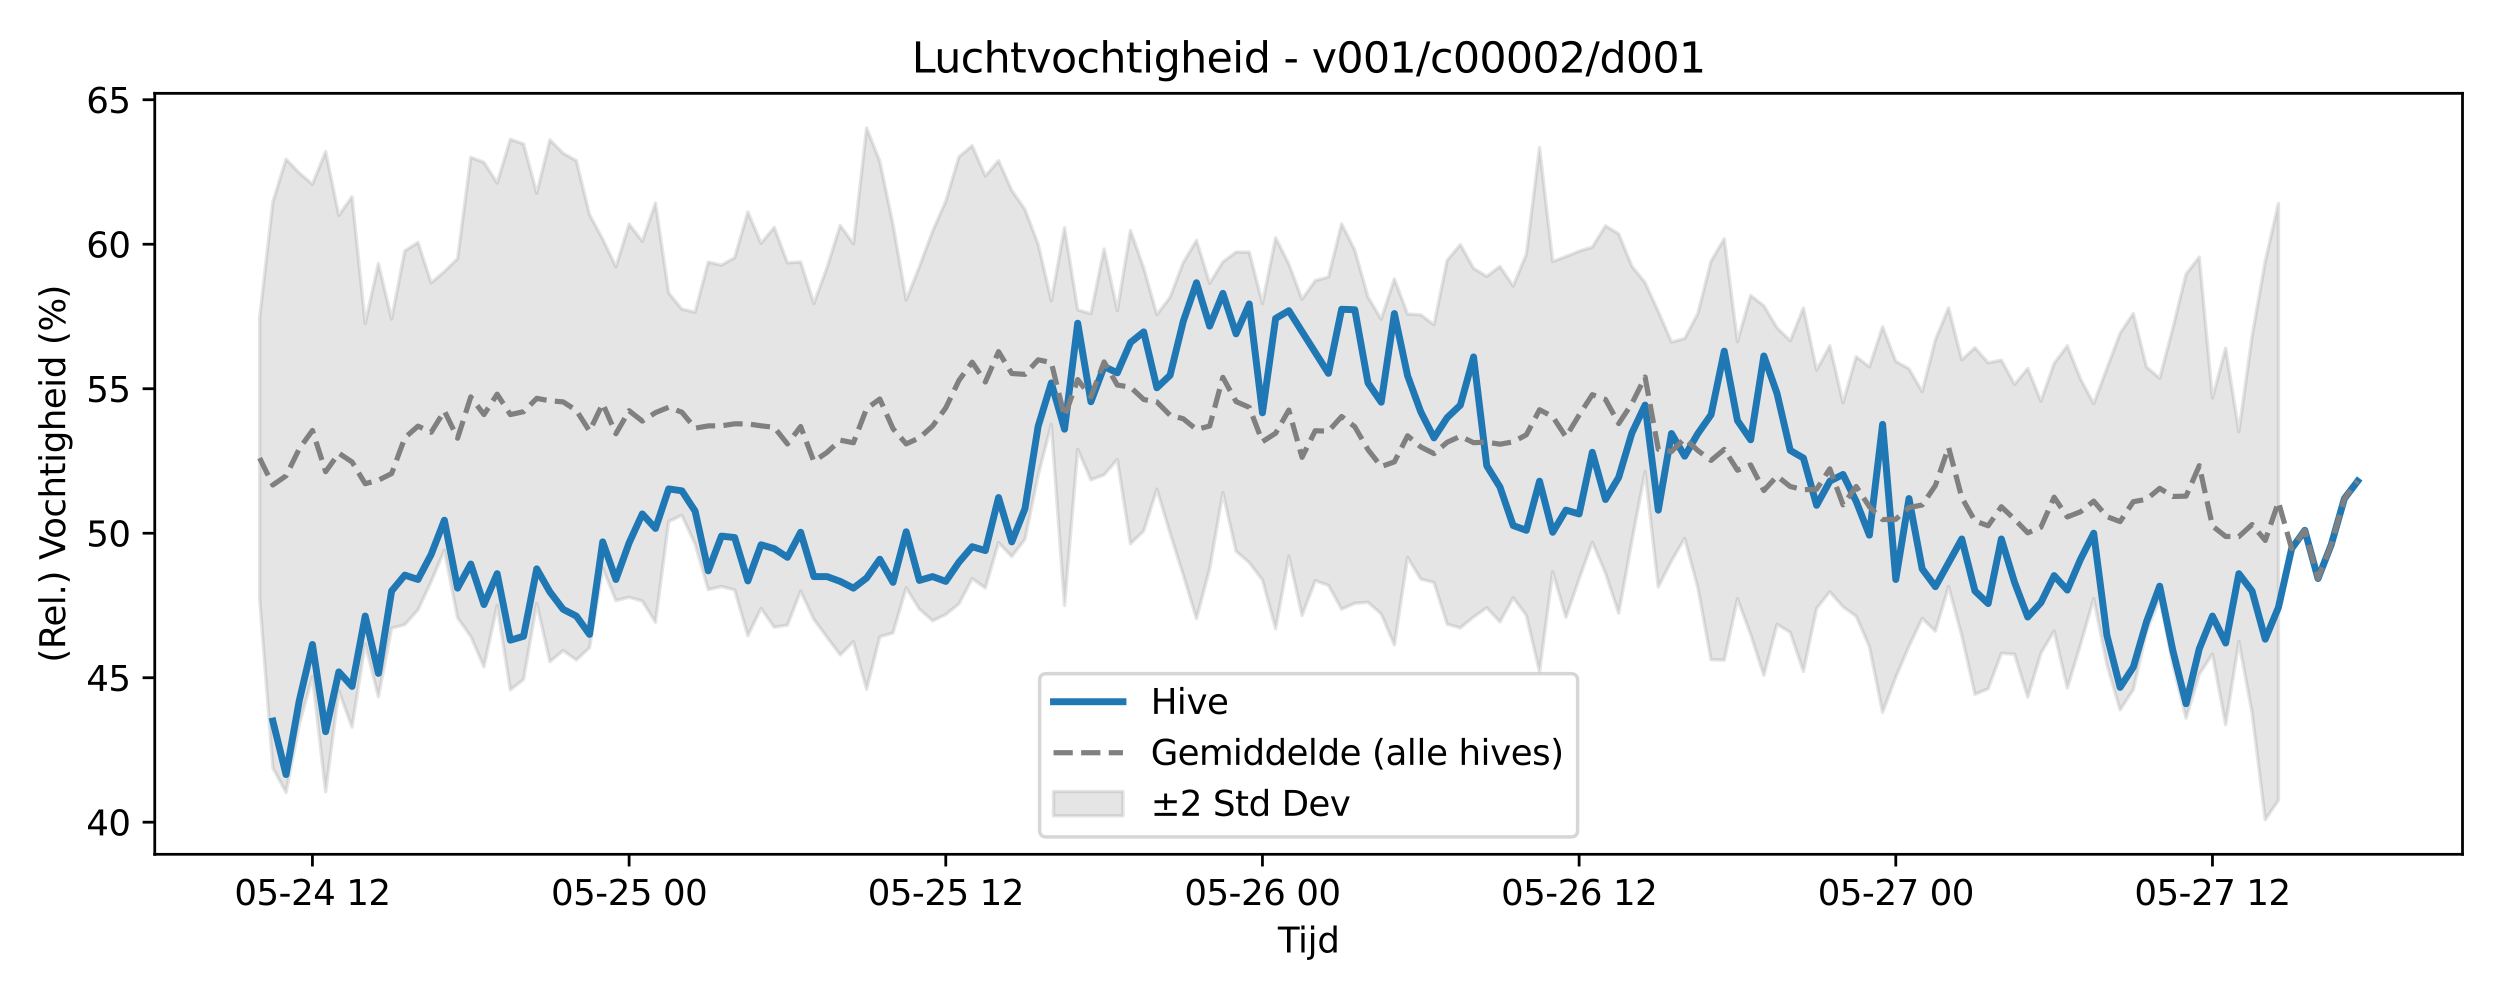 <?xml version="1.0" encoding="utf-8" standalone="no"?>
<!DOCTYPE svg PUBLIC "-//W3C//DTD SVG 1.1//EN"
  "http://www.w3.org/Graphics/SVG/1.1/DTD/svg11.dtd">
<svg xmlns:xlink="http://www.w3.org/1999/xlink" width="720pt" height="288pt" viewBox="0 0 720 288" xmlns="http://www.w3.org/2000/svg" version="1.1">
 <defs>
  <style type="text/css">*{stroke-linejoin: round; stroke-linecap: butt}</style>
 </defs>
 <g id="figure_1">
  <g id="patch_1">
   <path d="M 0 288 
L 720 288 
L 720 0 
L 0 0 
z
" style="fill: #ffffff"/>
  </g>
  <g id="axes_1">
   <g id="patch_2">
    <path d="M 44.57 246.04 
L 709.2 246.04 
L 709.2 26.88 
L 44.57 26.88 
z
" style="fill: #ffffff"/>
   </g>
   <g id="FillBetweenPolyCollection_1">
    <defs>
     <path id="m669415aa98" d="M 74.78 -196.57 
L 74.78 -115.57 
L 78.581 -66.811 
L 82.381 -59.775 
L 86.181 -79.289 
L 89.981 -93.108 
L 93.781 -59.961 
L 97.581 -88.998 
L 101.381 -78.575 
L 105.181 -102.52 
L 108.981 -87.349 
L 112.781 -107.074 
L 116.581 -108.091 
L 120.381 -112.363 
L 124.181 -120.488 
L 127.981 -129.528 
L 131.781 -110.105 
L 135.581 -104.696 
L 139.381 -95.97 
L 143.181 -113.619 
L 146.982 -89.31 
L 150.782 -92.332 
L 154.582 -114.169 
L 158.382 -97.426 
L 162.182 -100.651 
L 165.982 -97.927 
L 169.782 -101.463 
L 173.582 -124.379 
L 177.382 -115.027 
L 181.182 -115.993 
L 184.982 -114.91 
L 188.782 -108.801 
L 192.582 -137.819 
L 196.382 -139.581 
L 200.182 -131.282 
L 203.982 -118.181 
L 207.782 -119.079 
L 211.583 -118.106 
L 215.383 -104.901 
L 219.183 -112.773 
L 222.983 -107.358 
L 226.783 -107.98 
L 230.583 -117.766 
L 234.383 -109.638 
L 238.183 -104.476 
L 241.983 -99.384 
L 245.783 -103.184 
L 249.583 -89.511 
L 253.383 -104.611 
L 257.183 -105.726 
L 260.983 -118.699 
L 264.783 -112.598 
L 268.583 -109.205 
L 272.383 -111.013 
L 276.183 -114.09 
L 279.984 -121.351 
L 283.784 -118.666 
L 287.584 -131.728 
L 291.384 -127.69 
L 295.184 -132.687 
L 298.984 -151.069 
L 302.784 -165.762 
L 306.584 -113.625 
L 310.384 -158.605 
L 314.184 -149.81 
L 317.984 -151.253 
L 321.784 -155.649 
L 325.584 -131.404 
L 329.384 -135.063 
L 333.184 -147.125 
L 336.984 -134.442 
L 340.784 -122.403 
L 344.585 -109.834 
L 348.385 -124.227 
L 352.185 -146.11 
L 355.985 -129.269 
L 359.785 -125.965 
L 363.585 -120.964 
L 367.385 -106.956 
L 371.185 -127.826 
L 374.985 -110.777 
L 378.785 -120.736 
L 382.585 -119.42 
L 386.385 -112.573 
L 390.185 -114.238 
L 393.985 -114.541 
L 397.785 -111.173 
L 401.585 -102.285 
L 405.385 -127.455 
L 409.185 -121.231 
L 412.986 -120.248 
L 416.786 -108.239 
L 420.586 -107.158 
L 424.386 -110.29 
L 428.186 -112.949 
L 431.986 -108.879 
L 435.786 -115.869 
L 439.586 -110.769 
L 443.386 -94.531 
L 447.186 -123.32 
L 450.986 -110.235 
L 454.786 -121.262 
L 458.586 -131.849 
L 462.386 -122.925 
L 466.186 -111.393 
L 469.986 -132.208 
L 473.786 -152.201 
L 477.587 -118.951 
L 481.387 -126.442 
L 485.187 -132.926 
L 488.987 -118.746 
L 492.787 -98.006 
L 496.587 -97.89 
L 500.387 -115.535 
L 504.187 -105.317 
L 507.987 -93.522 
L 511.787 -108.196 
L 515.587 -105.901 
L 519.387 -94.656 
L 523.187 -112.792 
L 526.987 -117.55 
L 530.787 -113.241 
L 534.587 -110.518 
L 538.387 -101.785 
L 542.187 -82.851 
L 545.988 -92.988 
L 549.788 -101.878 
L 553.588 -109.921 
L 557.388 -106.222 
L 561.188 -119.075 
L 564.988 -105.007 
L 568.788 -88.043 
L 572.588 -89.642 
L 576.388 -99.843 
L 580.188 -99.591 
L 583.988 -87.236 
L 587.788 -99.859 
L 591.588 -106.287 
L 595.388 -89.835 
L 599.188 -102.349 
L 602.988 -115.575 
L 606.788 -96.565 
L 610.589 -83.553 
L 614.389 -89.343 
L 618.189 -106.05 
L 621.989 -115.653 
L 625.789 -96.51 
L 629.589 -81.175 
L 633.389 -93.786 
L 637.189 -99.628 
L 640.989 -79.295 
L 644.789 -103.25 
L 648.589 -82.786 
L 652.389 -51.922 
L 656.189 -57.526 
L 656.189 -229.369 
L 656.189 -229.369 
L 652.389 -212.779 
L 648.589 -191.07 
L 644.789 -163.67 
L 640.989 -187.718 
L 637.189 -173.396 
L 633.389 -213.962 
L 629.589 -209.049 
L 625.789 -193.529 
L 621.989 -179.056 
L 618.189 -182.325 
L 614.389 -197.69 
L 610.589 -192.014 
L 606.788 -181.868 
L 602.988 -171.782 
L 599.188 -178.858 
L 595.388 -188.413 
L 591.588 -183.327 
L 587.788 -172.472 
L 583.988 -181.857 
L 580.188 -177.316 
L 576.388 -184.278 
L 572.588 -183.521 
L 568.788 -187.848 
L 564.988 -184.385 
L 561.188 -199.308 
L 557.388 -190.105 
L 553.588 -175.217 
L 549.788 -181.781 
L 545.988 -183.92 
L 542.187 -193.872 
L 538.387 -182.336 
L 534.587 -185.255 
L 530.787 -171.989 
L 526.987 -188.395 
L 523.187 -181.409 
L 519.387 -199.267 
L 515.587 -189.871 
L 511.787 -193.588 
L 507.987 -199.938 
L 504.187 -202.893 
L 500.387 -189.624 
L 496.587 -219.244 
L 492.787 -212.794 
L 488.987 -197.741 
L 485.187 -190.496 
L 481.387 -189.49 
L 477.587 -198.275 
L 473.786 -206.602 
L 469.986 -211.327 
L 466.186 -220.629 
L 462.386 -222.968 
L 458.586 -216.818 
L 454.786 -215.662 
L 450.986 -214.112 
L 447.186 -212.679 
L 443.386 -245.445 
L 439.586 -214.78 
L 435.786 -205.611 
L 431.986 -211.261 
L 428.186 -208.392 
L 424.386 -210.728 
L 420.586 -217.559 
L 416.786 -213.01 
L 412.986 -194.482 
L 409.185 -197.336 
L 405.385 -197.539 
L 401.585 -207.682 
L 397.785 -196.066 
L 393.985 -202.454 
L 390.185 -215.935 
L 386.385 -223.519 
L 382.585 -208.21 
L 378.785 -207.162 
L 374.985 -201.807 
L 371.185 -211.965 
L 367.385 -219.518 
L 363.585 -200.609 
L 359.785 -215.397 
L 355.985 -215.422 
L 352.185 -212.545 
L 348.385 -206.409 
L 344.585 -218.767 
L 340.784 -212.394 
L 336.984 -202.389 
L 333.184 -197.381 
L 329.384 -210.83 
L 325.584 -221.61 
L 321.784 -198.568 
L 317.984 -216.279 
L 314.184 -197.655 
L 310.384 -198.755 
L 306.584 -222.42 
L 302.784 -201.4 
L 298.984 -217.665 
L 295.184 -227.679 
L 291.384 -233.185 
L 287.584 -241.723 
L 283.784 -237.307 
L 279.984 -246.043 
L 276.183 -242.808 
L 272.383 -230.071 
L 268.583 -221.384 
L 264.783 -211.194 
L 260.983 -201.625 
L 257.183 -223.383 
L 253.383 -241.56 
L 249.583 -251.158 
L 245.783 -217.787 
L 241.983 -223.077 
L 238.183 -210.947 
L 234.383 -200.607 
L 230.583 -212.546 
L 226.783 -212.298 
L 222.983 -222.491 
L 219.183 -217.955 
L 215.383 -226.937 
L 211.583 -213.778 
L 207.782 -211.648 
L 203.982 -212.5 
L 200.182 -198.104 
L 196.382 -198.97 
L 192.582 -203.617 
L 188.782 -229.529 
L 184.982 -218.536 
L 181.182 -223.427 
L 177.382 -211.169 
L 173.582 -219.11 
L 169.782 -226.213 
L 165.982 -241.724 
L 162.182 -243.855 
L 158.382 -247.727 
L 154.582 -232.372 
L 150.782 -246.534 
L 146.982 -247.891 
L 143.181 -235.326 
L 139.381 -241.249 
L 135.581 -242.678 
L 131.781 -213.502 
L 127.981 -209.8 
L 124.181 -206.54 
L 120.381 -218.18 
L 116.581 -215.747 
L 112.781 -196.143 
L 108.981 -212.076 
L 105.181 -194.871 
L 101.381 -231.346 
L 97.581 -225.963 
L 93.781 -244.356 
L 89.981 -234.938 
L 86.181 -238.214 
L 82.381 -242.147 
L 78.581 -229.84 
L 74.78 -196.57 
z
" style="stroke: #808080; stroke-opacity: 0.2"/>
    </defs>
    <g clip-path="url(#p00c213f824)">
     <use xlink:href="#m669415aa98" x="0" y="288" style="fill: #808080; fill-opacity: 0.2; stroke: #808080; stroke-opacity: 0.2"/>
    </g>
   </g>
   <g id="matplotlib.axis_1">
    <g id="xtick_1">
     <g id="line2d_1">
      <defs>
       <path id="mc05b1972bc" d="M 0 0 
L 0 3.5 
" style="stroke: #000000; stroke-width: 0.8"/>
      </defs>
      <g>
       <use xlink:href="#mc05b1972bc" x="89.981" y="246.04" style="stroke: #000000; stroke-width: 0.8"/>
      </g>
     </g>
     <g id="text_1">
      <!-- 05-24 12 -->
      <g transform="translate(67.5 260.638) scale(0.1 -0.1)">
       <defs>
        <path id="DejaVuSans-30" d="M 2034 4250 
Q 1547 4250 1301 3770 
Q 1056 3291 1056 2328 
Q 1056 1369 1301 889 
Q 1547 409 2034 409 
Q 2525 409 2770 889 
Q 3016 1369 3016 2328 
Q 3016 3291 2770 3770 
Q 2525 4250 2034 4250 
z
M 2034 4750 
Q 2819 4750 3233 4129 
Q 3647 3509 3647 2328 
Q 3647 1150 3233 529 
Q 2819 -91 2034 -91 
Q 1250 -91 836 529 
Q 422 1150 422 2328 
Q 422 3509 836 4129 
Q 1250 4750 2034 4750 
z
" transform="scale(0.016)"/>
        <path id="DejaVuSans-35" d="M 691 4666 
L 3169 4666 
L 3169 4134 
L 1269 4134 
L 1269 2991 
Q 1406 3038 1543 3061 
Q 1681 3084 1819 3084 
Q 2600 3084 3056 2656 
Q 3513 2228 3513 1497 
Q 3513 744 3044 326 
Q 2575 -91 1722 -91 
Q 1428 -91 1123 -41 
Q 819 9 494 109 
L 494 744 
Q 775 591 1075 516 
Q 1375 441 1709 441 
Q 2250 441 2565 725 
Q 2881 1009 2881 1497 
Q 2881 1984 2565 2268 
Q 2250 2553 1709 2553 
Q 1456 2553 1204 2497 
Q 953 2441 691 2322 
L 691 4666 
z
" transform="scale(0.016)"/>
        <path id="DejaVuSans-2d" d="M 313 2009 
L 1997 2009 
L 1997 1497 
L 313 1497 
L 313 2009 
z
" transform="scale(0.016)"/>
        <path id="DejaVuSans-32" d="M 1228 531 
L 3431 531 
L 3431 0 
L 469 0 
L 469 531 
Q 828 903 1448 1529 
Q 2069 2156 2228 2338 
Q 2531 2678 2651 2914 
Q 2772 3150 2772 3378 
Q 2772 3750 2511 3984 
Q 2250 4219 1831 4219 
Q 1534 4219 1204 4116 
Q 875 4013 500 3803 
L 500 4441 
Q 881 4594 1212 4672 
Q 1544 4750 1819 4750 
Q 2544 4750 2975 4387 
Q 3406 4025 3406 3419 
Q 3406 3131 3298 2873 
Q 3191 2616 2906 2266 
Q 2828 2175 2409 1742 
Q 1991 1309 1228 531 
z
" transform="scale(0.016)"/>
        <path id="DejaVuSans-34" d="M 2419 4116 
L 825 1625 
L 2419 1625 
L 2419 4116 
z
M 2253 4666 
L 3047 4666 
L 3047 1625 
L 3713 1625 
L 3713 1100 
L 3047 1100 
L 3047 0 
L 2419 0 
L 2419 1100 
L 313 1100 
L 313 1709 
L 2253 4666 
z
" transform="scale(0.016)"/>
        <path id="DejaVuSans-20" transform="scale(0.016)"/>
        <path id="DejaVuSans-31" d="M 794 531 
L 1825 531 
L 1825 4091 
L 703 3866 
L 703 4441 
L 1819 4666 
L 2450 4666 
L 2450 531 
L 3481 531 
L 3481 0 
L 794 0 
L 794 531 
z
" transform="scale(0.016)"/>
       </defs>
       <use xlink:href="#DejaVuSans-30"/>
       <use xlink:href="#DejaVuSans-35" transform="translate(63.623 0)"/>
       <use xlink:href="#DejaVuSans-2d" transform="translate(127.246 0)"/>
       <use xlink:href="#DejaVuSans-32" transform="translate(163.33 0)"/>
       <use xlink:href="#DejaVuSans-34" transform="translate(226.953 0)"/>
       <use xlink:href="#DejaVuSans-20" transform="translate(290.576 0)"/>
       <use xlink:href="#DejaVuSans-31" transform="translate(322.363 0)"/>
       <use xlink:href="#DejaVuSans-32" transform="translate(385.986 0)"/>
      </g>
     </g>
    </g>
    <g id="xtick_2">
     <g id="line2d_2">
      <g>
       <use xlink:href="#mc05b1972bc" x="181.182" y="246.04" style="stroke: #000000; stroke-width: 0.8"/>
      </g>
     </g>
     <g id="text_2">
      <!-- 05-25 00 -->
      <g transform="translate(158.702 260.638) scale(0.1 -0.1)">
       <use xlink:href="#DejaVuSans-30"/>
       <use xlink:href="#DejaVuSans-35" transform="translate(63.623 0)"/>
       <use xlink:href="#DejaVuSans-2d" transform="translate(127.246 0)"/>
       <use xlink:href="#DejaVuSans-32" transform="translate(163.33 0)"/>
       <use xlink:href="#DejaVuSans-35" transform="translate(226.953 0)"/>
       <use xlink:href="#DejaVuSans-20" transform="translate(290.576 0)"/>
       <use xlink:href="#DejaVuSans-30" transform="translate(322.363 0)"/>
       <use xlink:href="#DejaVuSans-30" transform="translate(385.986 0)"/>
      </g>
     </g>
    </g>
    <g id="xtick_3">
     <g id="line2d_3">
      <g>
       <use xlink:href="#mc05b1972bc" x="272.383" y="246.04" style="stroke: #000000; stroke-width: 0.8"/>
      </g>
     </g>
     <g id="text_3">
      <!-- 05-25 12 -->
      <g transform="translate(249.903 260.638) scale(0.1 -0.1)">
       <use xlink:href="#DejaVuSans-30"/>
       <use xlink:href="#DejaVuSans-35" transform="translate(63.623 0)"/>
       <use xlink:href="#DejaVuSans-2d" transform="translate(127.246 0)"/>
       <use xlink:href="#DejaVuSans-32" transform="translate(163.33 0)"/>
       <use xlink:href="#DejaVuSans-35" transform="translate(226.953 0)"/>
       <use xlink:href="#DejaVuSans-20" transform="translate(290.576 0)"/>
       <use xlink:href="#DejaVuSans-31" transform="translate(322.363 0)"/>
       <use xlink:href="#DejaVuSans-32" transform="translate(385.986 0)"/>
      </g>
     </g>
    </g>
    <g id="xtick_4">
     <g id="line2d_4">
      <g>
       <use xlink:href="#mc05b1972bc" x="363.585" y="246.04" style="stroke: #000000; stroke-width: 0.8"/>
      </g>
     </g>
     <g id="text_4">
      <!-- 05-26 00 -->
      <g transform="translate(341.104 260.638) scale(0.1 -0.1)">
       <defs>
        <path id="DejaVuSans-36" d="M 2113 2584 
Q 1688 2584 1439 2293 
Q 1191 2003 1191 1497 
Q 1191 994 1439 701 
Q 1688 409 2113 409 
Q 2538 409 2786 701 
Q 3034 994 3034 1497 
Q 3034 2003 2786 2293 
Q 2538 2584 2113 2584 
z
M 3366 4563 
L 3366 3988 
Q 3128 4100 2886 4159 
Q 2644 4219 2406 4219 
Q 1781 4219 1451 3797 
Q 1122 3375 1075 2522 
Q 1259 2794 1537 2939 
Q 1816 3084 2150 3084 
Q 2853 3084 3261 2657 
Q 3669 2231 3669 1497 
Q 3669 778 3244 343 
Q 2819 -91 2113 -91 
Q 1303 -91 875 529 
Q 447 1150 447 2328 
Q 447 3434 972 4092 
Q 1497 4750 2381 4750 
Q 2619 4750 2861 4703 
Q 3103 4656 3366 4563 
z
" transform="scale(0.016)"/>
       </defs>
       <use xlink:href="#DejaVuSans-30"/>
       <use xlink:href="#DejaVuSans-35" transform="translate(63.623 0)"/>
       <use xlink:href="#DejaVuSans-2d" transform="translate(127.246 0)"/>
       <use xlink:href="#DejaVuSans-32" transform="translate(163.33 0)"/>
       <use xlink:href="#DejaVuSans-36" transform="translate(226.953 0)"/>
       <use xlink:href="#DejaVuSans-20" transform="translate(290.576 0)"/>
       <use xlink:href="#DejaVuSans-30" transform="translate(322.363 0)"/>
       <use xlink:href="#DejaVuSans-30" transform="translate(385.986 0)"/>
      </g>
     </g>
    </g>
    <g id="xtick_5">
     <g id="line2d_5">
      <g>
       <use xlink:href="#mc05b1972bc" x="454.786" y="246.04" style="stroke: #000000; stroke-width: 0.8"/>
      </g>
     </g>
     <g id="text_5">
      <!-- 05-26 12 -->
      <g transform="translate(432.306 260.638) scale(0.1 -0.1)">
       <use xlink:href="#DejaVuSans-30"/>
       <use xlink:href="#DejaVuSans-35" transform="translate(63.623 0)"/>
       <use xlink:href="#DejaVuSans-2d" transform="translate(127.246 0)"/>
       <use xlink:href="#DejaVuSans-32" transform="translate(163.33 0)"/>
       <use xlink:href="#DejaVuSans-36" transform="translate(226.953 0)"/>
       <use xlink:href="#DejaVuSans-20" transform="translate(290.576 0)"/>
       <use xlink:href="#DejaVuSans-31" transform="translate(322.363 0)"/>
       <use xlink:href="#DejaVuSans-32" transform="translate(385.986 0)"/>
      </g>
     </g>
    </g>
    <g id="xtick_6">
     <g id="line2d_6">
      <g>
       <use xlink:href="#mc05b1972bc" x="545.988" y="246.04" style="stroke: #000000; stroke-width: 0.8"/>
      </g>
     </g>
     <g id="text_6">
      <!-- 05-27 00 -->
      <g transform="translate(523.507 260.638) scale(0.1 -0.1)">
       <defs>
        <path id="DejaVuSans-37" d="M 525 4666 
L 3525 4666 
L 3525 4397 
L 1831 0 
L 1172 0 
L 2766 4134 
L 525 4134 
L 525 4666 
z
" transform="scale(0.016)"/>
       </defs>
       <use xlink:href="#DejaVuSans-30"/>
       <use xlink:href="#DejaVuSans-35" transform="translate(63.623 0)"/>
       <use xlink:href="#DejaVuSans-2d" transform="translate(127.246 0)"/>
       <use xlink:href="#DejaVuSans-32" transform="translate(163.33 0)"/>
       <use xlink:href="#DejaVuSans-37" transform="translate(226.953 0)"/>
       <use xlink:href="#DejaVuSans-20" transform="translate(290.576 0)"/>
       <use xlink:href="#DejaVuSans-30" transform="translate(322.363 0)"/>
       <use xlink:href="#DejaVuSans-30" transform="translate(385.986 0)"/>
      </g>
     </g>
    </g>
    <g id="xtick_7">
     <g id="line2d_7">
      <g>
       <use xlink:href="#mc05b1972bc" x="637.189" y="246.04" style="stroke: #000000; stroke-width: 0.8"/>
      </g>
     </g>
     <g id="text_7">
      <!-- 05-27 12 -->
      <g transform="translate(614.708 260.638) scale(0.1 -0.1)">
       <use xlink:href="#DejaVuSans-30"/>
       <use xlink:href="#DejaVuSans-35" transform="translate(63.623 0)"/>
       <use xlink:href="#DejaVuSans-2d" transform="translate(127.246 0)"/>
       <use xlink:href="#DejaVuSans-32" transform="translate(163.33 0)"/>
       <use xlink:href="#DejaVuSans-37" transform="translate(226.953 0)"/>
       <use xlink:href="#DejaVuSans-20" transform="translate(290.576 0)"/>
       <use xlink:href="#DejaVuSans-31" transform="translate(322.363 0)"/>
       <use xlink:href="#DejaVuSans-32" transform="translate(385.986 0)"/>
      </g>
     </g>
    </g>
    <g id="text_8">
     <!-- Tijd -->
     <g transform="translate(368.035 274.317) scale(0.1 -0.1)">
      <defs>
       <path id="DejaVuSans-54" d="M -19 4666 
L 3928 4666 
L 3928 4134 
L 2272 4134 
L 2272 0 
L 1638 0 
L 1638 4134 
L -19 4134 
L -19 4666 
z
" transform="scale(0.016)"/>
       <path id="DejaVuSans-69" d="M 603 3500 
L 1178 3500 
L 1178 0 
L 603 0 
L 603 3500 
z
M 603 4863 
L 1178 4863 
L 1178 4134 
L 603 4134 
L 603 4863 
z
" transform="scale(0.016)"/>
       <path id="DejaVuSans-6a" d="M 603 3500 
L 1178 3500 
L 1178 -63 
Q 1178 -731 923 -1031 
Q 669 -1331 103 -1331 
L -116 -1331 
L -116 -844 
L 38 -844 
Q 366 -844 484 -692 
Q 603 -541 603 -63 
L 603 3500 
z
M 603 4863 
L 1178 4863 
L 1178 4134 
L 603 4134 
L 603 4863 
z
" transform="scale(0.016)"/>
       <path id="DejaVuSans-64" d="M 2906 2969 
L 2906 4863 
L 3481 4863 
L 3481 0 
L 2906 0 
L 2906 525 
Q 2725 213 2448 61 
Q 2172 -91 1784 -91 
Q 1150 -91 751 415 
Q 353 922 353 1747 
Q 353 2572 751 3078 
Q 1150 3584 1784 3584 
Q 2172 3584 2448 3432 
Q 2725 3281 2906 2969 
z
M 947 1747 
Q 947 1113 1208 752 
Q 1469 391 1925 391 
Q 2381 391 2643 752 
Q 2906 1113 2906 1747 
Q 2906 2381 2643 2742 
Q 2381 3103 1925 3103 
Q 1469 3103 1208 2742 
Q 947 2381 947 1747 
z
" transform="scale(0.016)"/>
      </defs>
      <use xlink:href="#DejaVuSans-54"/>
      <use xlink:href="#DejaVuSans-69" transform="translate(57.959 0)"/>
      <use xlink:href="#DejaVuSans-6a" transform="translate(85.742 0)"/>
      <use xlink:href="#DejaVuSans-64" transform="translate(113.525 0)"/>
     </g>
    </g>
   </g>
   <g id="matplotlib.axis_2">
    <g id="ytick_1">
     <g id="line2d_8">
      <defs>
       <path id="m7686fa9039" d="M 0 0 
L -3.5 0 
" style="stroke: #000000; stroke-width: 0.8"/>
      </defs>
      <g>
       <use xlink:href="#m7686fa9039" x="44.57" y="236.796" style="stroke: #000000; stroke-width: 0.8"/>
      </g>
     </g>
     <g id="text_9">
      <!-- 40 -->
      <g transform="translate(24.845 240.595) scale(0.1 -0.1)">
       <use xlink:href="#DejaVuSans-34"/>
       <use xlink:href="#DejaVuSans-30" transform="translate(63.623 0)"/>
      </g>
     </g>
    </g>
    <g id="ytick_2">
     <g id="line2d_9">
      <g>
       <use xlink:href="#m7686fa9039" x="44.57" y="195.182" style="stroke: #000000; stroke-width: 0.8"/>
      </g>
     </g>
     <g id="text_10">
      <!-- 45 -->
      <g transform="translate(24.845 198.981) scale(0.1 -0.1)">
       <use xlink:href="#DejaVuSans-34"/>
       <use xlink:href="#DejaVuSans-35" transform="translate(63.623 0)"/>
      </g>
     </g>
    </g>
    <g id="ytick_3">
     <g id="line2d_10">
      <g>
       <use xlink:href="#m7686fa9039" x="44.57" y="153.569" style="stroke: #000000; stroke-width: 0.8"/>
      </g>
     </g>
     <g id="text_11">
      <!-- 50 -->
      <g transform="translate(24.845 157.368) scale(0.1 -0.1)">
       <use xlink:href="#DejaVuSans-35"/>
       <use xlink:href="#DejaVuSans-30" transform="translate(63.623 0)"/>
      </g>
     </g>
    </g>
    <g id="ytick_4">
     <g id="line2d_11">
      <g>
       <use xlink:href="#m7686fa9039" x="44.57" y="111.955" style="stroke: #000000; stroke-width: 0.8"/>
      </g>
     </g>
     <g id="text_12">
      <!-- 55 -->
      <g transform="translate(24.845 115.755) scale(0.1 -0.1)">
       <use xlink:href="#DejaVuSans-35"/>
       <use xlink:href="#DejaVuSans-35" transform="translate(63.623 0)"/>
      </g>
     </g>
    </g>
    <g id="ytick_5">
     <g id="line2d_12">
      <g>
       <use xlink:href="#m7686fa9039" x="44.57" y="70.342" style="stroke: #000000; stroke-width: 0.8"/>
      </g>
     </g>
     <g id="text_13">
      <!-- 60 -->
      <g transform="translate(24.845 74.141) scale(0.1 -0.1)">
       <use xlink:href="#DejaVuSans-36"/>
       <use xlink:href="#DejaVuSans-30" transform="translate(63.623 0)"/>
      </g>
     </g>
    </g>
    <g id="ytick_6">
     <g id="line2d_13">
      <g>
       <use xlink:href="#m7686fa9039" x="44.57" y="28.728" style="stroke: #000000; stroke-width: 0.8"/>
      </g>
     </g>
     <g id="text_14">
      <!-- 65 -->
      <g transform="translate(24.845 32.528) scale(0.1 -0.1)">
       <use xlink:href="#DejaVuSans-36"/>
       <use xlink:href="#DejaVuSans-35" transform="translate(63.623 0)"/>
      </g>
     </g>
    </g>
    <g id="text_15">
     <!-- (Rel.) Vochtigheid (%) -->
     <g transform="translate(18.765 190.838) rotate(-90) scale(0.1 -0.1)">
      <defs>
       <path id="DejaVuSans-28" d="M 1984 4856 
Q 1566 4138 1362 3434 
Q 1159 2731 1159 2009 
Q 1159 1288 1364 580 
Q 1569 -128 1984 -844 
L 1484 -844 
Q 1016 -109 783 600 
Q 550 1309 550 2009 
Q 550 2706 781 3412 
Q 1013 4119 1484 4856 
L 1984 4856 
z
" transform="scale(0.016)"/>
       <path id="DejaVuSans-52" d="M 2841 2188 
Q 3044 2119 3236 1894 
Q 3428 1669 3622 1275 
L 4263 0 
L 3584 0 
L 2988 1197 
Q 2756 1666 2539 1819 
Q 2322 1972 1947 1972 
L 1259 1972 
L 1259 0 
L 628 0 
L 628 4666 
L 2053 4666 
Q 2853 4666 3247 4331 
Q 3641 3997 3641 3322 
Q 3641 2881 3436 2590 
Q 3231 2300 2841 2188 
z
M 1259 4147 
L 1259 2491 
L 2053 2491 
Q 2509 2491 2742 2702 
Q 2975 2913 2975 3322 
Q 2975 3731 2742 3939 
Q 2509 4147 2053 4147 
L 1259 4147 
z
" transform="scale(0.016)"/>
       <path id="DejaVuSans-65" d="M 3597 1894 
L 3597 1613 
L 953 1613 
Q 991 1019 1311 708 
Q 1631 397 2203 397 
Q 2534 397 2845 478 
Q 3156 559 3463 722 
L 3463 178 
Q 3153 47 2828 -22 
Q 2503 -91 2169 -91 
Q 1331 -91 842 396 
Q 353 884 353 1716 
Q 353 2575 817 3079 
Q 1281 3584 2069 3584 
Q 2775 3584 3186 3129 
Q 3597 2675 3597 1894 
z
M 3022 2063 
Q 3016 2534 2758 2815 
Q 2500 3097 2075 3097 
Q 1594 3097 1305 2825 
Q 1016 2553 972 2059 
L 3022 2063 
z
" transform="scale(0.016)"/>
       <path id="DejaVuSans-6c" d="M 603 4863 
L 1178 4863 
L 1178 0 
L 603 0 
L 603 4863 
z
" transform="scale(0.016)"/>
       <path id="DejaVuSans-2e" d="M 684 794 
L 1344 794 
L 1344 0 
L 684 0 
L 684 794 
z
" transform="scale(0.016)"/>
       <path id="DejaVuSans-29" d="M 513 4856 
L 1013 4856 
Q 1481 4119 1714 3412 
Q 1947 2706 1947 2009 
Q 1947 1309 1714 600 
Q 1481 -109 1013 -844 
L 513 -844 
Q 928 -128 1133 580 
Q 1338 1288 1338 2009 
Q 1338 2731 1133 3434 
Q 928 4138 513 4856 
z
" transform="scale(0.016)"/>
       <path id="DejaVuSans-56" d="M 1831 0 
L 50 4666 
L 709 4666 
L 2188 738 
L 3669 4666 
L 4325 4666 
L 2547 0 
L 1831 0 
z
" transform="scale(0.016)"/>
       <path id="DejaVuSans-6f" d="M 1959 3097 
Q 1497 3097 1228 2736 
Q 959 2375 959 1747 
Q 959 1119 1226 758 
Q 1494 397 1959 397 
Q 2419 397 2687 759 
Q 2956 1122 2956 1747 
Q 2956 2369 2687 2733 
Q 2419 3097 1959 3097 
z
M 1959 3584 
Q 2709 3584 3137 3096 
Q 3566 2609 3566 1747 
Q 3566 888 3137 398 
Q 2709 -91 1959 -91 
Q 1206 -91 779 398 
Q 353 888 353 1747 
Q 353 2609 779 3096 
Q 1206 3584 1959 3584 
z
" transform="scale(0.016)"/>
       <path id="DejaVuSans-63" d="M 3122 3366 
L 3122 2828 
Q 2878 2963 2633 3030 
Q 2388 3097 2138 3097 
Q 1578 3097 1268 2742 
Q 959 2388 959 1747 
Q 959 1106 1268 751 
Q 1578 397 2138 397 
Q 2388 397 2633 464 
Q 2878 531 3122 666 
L 3122 134 
Q 2881 22 2623 -34 
Q 2366 -91 2075 -91 
Q 1284 -91 818 406 
Q 353 903 353 1747 
Q 353 2603 823 3093 
Q 1294 3584 2113 3584 
Q 2378 3584 2631 3529 
Q 2884 3475 3122 3366 
z
" transform="scale(0.016)"/>
       <path id="DejaVuSans-68" d="M 3513 2113 
L 3513 0 
L 2938 0 
L 2938 2094 
Q 2938 2591 2744 2837 
Q 2550 3084 2163 3084 
Q 1697 3084 1428 2787 
Q 1159 2491 1159 1978 
L 1159 0 
L 581 0 
L 581 4863 
L 1159 4863 
L 1159 2956 
Q 1366 3272 1645 3428 
Q 1925 3584 2291 3584 
Q 2894 3584 3203 3211 
Q 3513 2838 3513 2113 
z
" transform="scale(0.016)"/>
       <path id="DejaVuSans-74" d="M 1172 4494 
L 1172 3500 
L 2356 3500 
L 2356 3053 
L 1172 3053 
L 1172 1153 
Q 1172 725 1289 603 
Q 1406 481 1766 481 
L 2356 481 
L 2356 0 
L 1766 0 
Q 1100 0 847 248 
Q 594 497 594 1153 
L 594 3053 
L 172 3053 
L 172 3500 
L 594 3500 
L 594 4494 
L 1172 4494 
z
" transform="scale(0.016)"/>
       <path id="DejaVuSans-67" d="M 2906 1791 
Q 2906 2416 2648 2759 
Q 2391 3103 1925 3103 
Q 1463 3103 1205 2759 
Q 947 2416 947 1791 
Q 947 1169 1205 825 
Q 1463 481 1925 481 
Q 2391 481 2648 825 
Q 2906 1169 2906 1791 
z
M 3481 434 
Q 3481 -459 3084 -895 
Q 2688 -1331 1869 -1331 
Q 1566 -1331 1297 -1286 
Q 1028 -1241 775 -1147 
L 775 -588 
Q 1028 -725 1275 -790 
Q 1522 -856 1778 -856 
Q 2344 -856 2625 -561 
Q 2906 -266 2906 331 
L 2906 616 
Q 2728 306 2450 153 
Q 2172 0 1784 0 
Q 1141 0 747 490 
Q 353 981 353 1791 
Q 353 2603 747 3093 
Q 1141 3584 1784 3584 
Q 2172 3584 2450 3431 
Q 2728 3278 2906 2969 
L 2906 3500 
L 3481 3500 
L 3481 434 
z
" transform="scale(0.016)"/>
       <path id="DejaVuSans-25" d="M 4653 2053 
Q 4381 2053 4226 1822 
Q 4072 1591 4072 1178 
Q 4072 772 4226 539 
Q 4381 306 4653 306 
Q 4919 306 5073 539 
Q 5228 772 5228 1178 
Q 5228 1588 5073 1820 
Q 4919 2053 4653 2053 
z
M 4653 2450 
Q 5147 2450 5437 2106 
Q 5728 1763 5728 1178 
Q 5728 594 5436 251 
Q 5144 -91 4653 -91 
Q 4153 -91 3862 251 
Q 3572 594 3572 1178 
Q 3572 1766 3864 2108 
Q 4156 2450 4653 2450 
z
M 1428 4353 
Q 1159 4353 1004 4120 
Q 850 3888 850 3481 
Q 850 3069 1003 2837 
Q 1156 2606 1428 2606 
Q 1700 2606 1854 2837 
Q 2009 3069 2009 3481 
Q 2009 3884 1853 4118 
Q 1697 4353 1428 4353 
z
M 4250 4750 
L 4750 4750 
L 1831 -91 
L 1331 -91 
L 4250 4750 
z
M 1428 4750 
Q 1922 4750 2215 4408 
Q 2509 4066 2509 3481 
Q 2509 2891 2217 2550 
Q 1925 2209 1428 2209 
Q 931 2209 642 2551 
Q 353 2894 353 3481 
Q 353 4063 643 4406 
Q 934 4750 1428 4750 
z
" transform="scale(0.016)"/>
      </defs>
      <use xlink:href="#DejaVuSans-28"/>
      <use xlink:href="#DejaVuSans-52" transform="translate(39.014 0)"/>
      <use xlink:href="#DejaVuSans-65" transform="translate(103.996 0)"/>
      <use xlink:href="#DejaVuSans-6c" transform="translate(165.52 0)"/>
      <use xlink:href="#DejaVuSans-2e" transform="translate(193.303 0)"/>
      <use xlink:href="#DejaVuSans-29" transform="translate(225.09 0)"/>
      <use xlink:href="#DejaVuSans-20" transform="translate(264.104 0)"/>
      <use xlink:href="#DejaVuSans-56" transform="translate(295.891 0)"/>
      <use xlink:href="#DejaVuSans-6f" transform="translate(356.549 0)"/>
      <use xlink:href="#DejaVuSans-63" transform="translate(417.73 0)"/>
      <use xlink:href="#DejaVuSans-68" transform="translate(472.711 0)"/>
      <use xlink:href="#DejaVuSans-74" transform="translate(536.09 0)"/>
      <use xlink:href="#DejaVuSans-69" transform="translate(575.299 0)"/>
      <use xlink:href="#DejaVuSans-67" transform="translate(603.082 0)"/>
      <use xlink:href="#DejaVuSans-68" transform="translate(666.559 0)"/>
      <use xlink:href="#DejaVuSans-65" transform="translate(729.938 0)"/>
      <use xlink:href="#DejaVuSans-69" transform="translate(791.461 0)"/>
      <use xlink:href="#DejaVuSans-64" transform="translate(819.244 0)"/>
      <use xlink:href="#DejaVuSans-20" transform="translate(882.721 0)"/>
      <use xlink:href="#DejaVuSans-28" transform="translate(914.508 0)"/>
      <use xlink:href="#DejaVuSans-25" transform="translate(953.521 0)"/>
      <use xlink:href="#DejaVuSans-29" transform="translate(1048.541 0)"/>
     </g>
    </g>
   </g>
   <g id="line2d_14">
    <path d="M 78.581 207.666 
L 82.381 223.063 
L 86.181 201.84 
L 89.981 185.611 
L 93.781 210.718 
L 97.581 193.518 
L 101.381 197.679 
L 105.181 177.427 
L 108.981 193.934 
L 112.781 170.214 
L 116.581 165.637 
L 120.381 166.885 
L 124.181 159.672 
L 127.981 149.824 
L 131.781 169.382 
L 135.581 162.446 
L 139.381 174.098 
L 143.181 165.221 
L 146.982 184.363 
L 150.782 183.253 
L 154.582 163.833 
L 158.382 170.492 
L 162.182 175.485 
L 165.982 177.427 
L 169.782 182.698 
L 173.582 156.066 
L 177.382 166.885 
L 181.182 156.343 
L 184.982 148.02 
L 188.782 152.182 
L 192.582 140.807 
L 196.382 141.362 
L 200.182 147.188 
L 203.982 164.388 
L 207.782 154.401 
L 211.583 154.817 
L 215.383 167.301 
L 219.183 156.898 
L 222.983 158.008 
L 226.783 160.504 
L 230.583 153.291 
L 234.383 166.053 
L 238.183 166.053 
L 241.983 167.44 
L 245.783 169.382 
L 249.583 166.469 
L 253.383 161.059 
L 257.183 167.717 
L 260.983 153.153 
L 264.783 167.163 
L 268.583 166.053 
L 272.383 167.44 
L 276.183 161.891 
L 279.984 157.453 
L 283.784 158.562 
L 287.584 143.304 
L 291.384 156.066 
L 295.184 146.494 
L 298.984 122.775 
L 302.784 110.291 
L 306.584 123.607 
L 310.384 93.091 
L 314.184 115.701 
L 317.984 105.575 
L 321.784 107.378 
L 325.584 98.639 
L 329.384 95.587 
L 333.184 111.678 
L 336.984 108.071 
L 340.784 92.536 
L 344.585 81.439 
L 348.385 93.923 
L 352.185 84.49 
L 355.985 96.142 
L 359.785 87.542 
L 363.585 118.891 
L 367.385 91.703 
L 371.185 89.484 
L 382.585 107.517 
L 386.385 89.068 
L 390.185 89.207 
L 393.985 110.291 
L 397.785 115.839 
L 401.585 90.316 
L 405.385 108.21 
L 409.185 118.613 
L 412.986 126.104 
L 416.786 120.278 
L 420.586 116.672 
L 424.386 102.8 
L 428.186 134.149 
L 431.986 140.252 
L 435.786 151.349 
L 439.586 152.737 
L 443.386 138.588 
L 447.186 153.291 
L 450.986 146.911 
L 454.786 148.02 
L 458.586 130.265 
L 462.386 143.859 
L 466.186 137.478 
L 469.986 124.717 
L 473.786 116.672 
L 477.587 146.911 
L 481.387 124.856 
L 485.187 131.375 
L 488.987 124.856 
L 492.787 119.446 
L 496.587 101.136 
L 500.387 121.11 
L 504.187 126.659 
L 507.987 102.523 
L 511.787 113.342 
L 515.587 129.71 
L 519.387 131.93 
L 523.187 145.524 
L 526.987 138.588 
L 530.787 136.646 
L 534.587 144.414 
L 538.387 154.124 
L 542.187 122.22 
L 545.988 166.885 
L 549.788 143.582 
L 553.588 163.833 
L 557.388 168.966 
L 564.988 155.233 
L 568.788 170.214 
L 572.588 173.821 
L 576.388 155.233 
L 580.188 167.717 
L 583.988 177.705 
L 587.788 173.543 
L 591.588 165.775 
L 595.388 169.937 
L 599.188 161.059 
L 602.988 153.569 
L 606.788 182.976 
L 610.589 197.956 
L 614.389 192.131 
L 618.189 179.092 
L 621.989 168.827 
L 625.789 187.414 
L 629.589 202.673 
L 633.389 186.86 
L 637.189 177.427 
L 640.989 185.195 
L 644.789 165.221 
L 648.589 170.214 
L 652.389 184.085 
L 656.189 174.93 
L 659.989 158.008 
L 663.789 152.737 
L 667.589 166.608 
L 671.389 156.898 
L 675.189 143.582 
L 678.99 138.588 
L 678.99 138.588 
" clip-path="url(#p00c213f824)" style="fill: none; stroke: #1f77b4; stroke-width: 2; stroke-linecap: square"/>
   </g>
   <g id="line2d_15">
    <path d="M 74.78 131.93 
L 78.581 139.675 
L 82.381 137.039 
L 86.181 129.248 
L 89.981 123.977 
L 93.781 135.841 
L 97.581 130.52 
L 101.381 133.039 
L 105.181 139.305 
L 108.981 138.287 
L 112.781 136.392 
L 116.581 126.081 
L 120.381 122.729 
L 124.181 124.486 
L 127.981 118.336 
L 131.781 126.196 
L 135.581 114.313 
L 139.381 119.39 
L 143.181 113.527 
L 146.982 119.4 
L 150.782 118.567 
L 154.582 114.73 
L 158.382 115.423 
L 162.182 115.747 
L 165.982 118.174 
L 169.782 124.162 
L 173.582 116.255 
L 177.382 124.902 
L 181.182 118.29 
L 184.982 121.277 
L 188.782 118.835 
L 192.582 117.282 
L 196.382 118.724 
L 200.182 123.307 
L 203.982 122.659 
L 207.782 122.636 
L 211.583 122.058 
L 215.383 122.081 
L 219.183 122.636 
L 222.983 123.075 
L 226.783 127.861 
L 230.583 122.844 
L 234.383 132.878 
L 238.183 130.288 
L 241.983 126.77 
L 245.783 127.514 
L 249.583 117.666 
L 253.383 114.915 
L 257.183 123.445 
L 260.983 127.838 
L 264.783 126.104 
L 268.583 122.705 
L 272.383 117.458 
L 276.183 109.551 
L 279.984 104.303 
L 283.784 110.013 
L 287.584 101.275 
L 291.384 107.563 
L 295.184 107.817 
L 298.984 103.633 
L 302.784 104.419 
L 306.584 119.977 
L 310.384 109.32 
L 314.184 114.267 
L 317.984 104.234 
L 321.784 110.892 
L 325.584 111.493 
L 329.384 115.053 
L 333.184 115.747 
L 336.984 119.584 
L 340.784 120.602 
L 344.585 123.7 
L 348.385 122.682 
L 352.185 108.673 
L 355.985 115.654 
L 359.785 117.319 
L 363.585 127.214 
L 367.385 124.763 
L 371.185 118.105 
L 374.985 131.708 
L 378.785 124.051 
L 382.585 124.185 
L 386.385 119.954 
L 390.185 122.914 
L 393.985 129.502 
L 397.785 134.38 
L 401.585 133.016 
L 405.385 125.503 
L 409.185 128.716 
L 412.986 130.635 
L 416.786 127.375 
L 420.586 125.642 
L 424.386 127.491 
L 428.186 127.329 
L 431.986 127.93 
L 435.786 127.26 
L 439.586 125.225 
L 443.386 118.012 
L 447.186 120.001 
L 450.986 125.826 
L 454.786 119.538 
L 458.586 113.666 
L 462.386 115.053 
L 466.186 121.989 
L 469.986 116.232 
L 473.786 108.599 
L 477.587 129.387 
L 481.387 130.034 
L 485.187 126.289 
L 488.987 129.757 
L 492.787 132.6 
L 496.587 129.433 
L 500.387 135.421 
L 504.187 133.895 
L 507.987 141.27 
L 511.787 137.108 
L 515.587 140.114 
L 519.387 141.039 
L 523.187 140.9 
L 526.987 135.028 
L 530.787 145.385 
L 534.587 140.114 
L 538.387 145.94 
L 542.187 149.639 
L 545.988 149.546 
L 549.788 146.171 
L 553.588 145.431 
L 557.388 139.836 
L 561.188 128.809 
L 564.988 143.304 
L 568.788 150.055 
L 572.588 151.419 
L 576.388 145.94 
L 580.188 149.546 
L 583.988 153.453 
L 587.788 151.835 
L 591.588 143.193 
L 595.388 148.876 
L 599.188 147.396 
L 602.988 144.321 
L 606.788 148.783 
L 610.589 150.217 
L 614.389 144.483 
L 618.189 143.813 
L 621.989 140.645 
L 625.789 142.98 
L 629.589 142.888 
L 633.389 134.126 
L 637.189 151.488 
L 640.989 154.494 
L 644.789 154.54 
L 648.589 151.072 
L 652.389 155.649 
L 656.189 144.553 
L 659.989 158.008 
L 663.789 152.737 
L 667.589 166.608 
L 671.389 156.898 
L 675.189 143.582 
L 678.99 138.588 
L 678.99 138.588 
" clip-path="url(#p00c213f824)" style="fill: none; stroke-dasharray: 5.55,2.4; stroke-dashoffset: 0; stroke: #808080; stroke-width: 1.5"/>
   </g>
   <g id="patch_3">
    <path d="M 44.57 246.04 
L 44.57 26.88 
" style="fill: none; stroke: #000000; stroke-width: 0.8; stroke-linejoin: miter; stroke-linecap: square"/>
   </g>
   <g id="patch_4">
    <path d="M 709.2 246.04 
L 709.2 26.88 
" style="fill: none; stroke: #000000; stroke-width: 0.8; stroke-linejoin: miter; stroke-linecap: square"/>
   </g>
   <g id="patch_5">
    <path d="M 44.57 246.04 
L 709.2 246.04 
" style="fill: none; stroke: #000000; stroke-width: 0.8; stroke-linejoin: miter; stroke-linecap: square"/>
   </g>
   <g id="patch_6">
    <path d="M 44.57 26.88 
L 709.2 26.88 
" style="fill: none; stroke: #000000; stroke-width: 0.8; stroke-linejoin: miter; stroke-linecap: square"/>
   </g>
   <g id="text_16">
    <!-- Luchtvochtigheid - v001/c00002/d001 -->
    <g transform="translate(262.595 20.88) scale(0.12 -0.12)">
     <defs>
      <path id="DejaVuSans-4c" d="M 628 4666 
L 1259 4666 
L 1259 531 
L 3531 531 
L 3531 0 
L 628 0 
L 628 4666 
z
" transform="scale(0.016)"/>
      <path id="DejaVuSans-75" d="M 544 1381 
L 544 3500 
L 1119 3500 
L 1119 1403 
Q 1119 906 1312 657 
Q 1506 409 1894 409 
Q 2359 409 2629 706 
Q 2900 1003 2900 1516 
L 2900 3500 
L 3475 3500 
L 3475 0 
L 2900 0 
L 2900 538 
Q 2691 219 2414 64 
Q 2138 -91 1772 -91 
Q 1169 -91 856 284 
Q 544 659 544 1381 
z
M 1991 3584 
L 1991 3584 
z
" transform="scale(0.016)"/>
      <path id="DejaVuSans-76" d="M 191 3500 
L 800 3500 
L 1894 563 
L 2988 3500 
L 3597 3500 
L 2284 0 
L 1503 0 
L 191 3500 
z
" transform="scale(0.016)"/>
      <path id="DejaVuSans-2f" d="M 1625 4666 
L 2156 4666 
L 531 -594 
L 0 -594 
L 1625 4666 
z
" transform="scale(0.016)"/>
     </defs>
     <use xlink:href="#DejaVuSans-4c"/>
     <use xlink:href="#DejaVuSans-75" transform="translate(53.963 0)"/>
     <use xlink:href="#DejaVuSans-63" transform="translate(117.342 0)"/>
     <use xlink:href="#DejaVuSans-68" transform="translate(172.322 0)"/>
     <use xlink:href="#DejaVuSans-74" transform="translate(235.701 0)"/>
     <use xlink:href="#DejaVuSans-76" transform="translate(274.91 0)"/>
     <use xlink:href="#DejaVuSans-6f" transform="translate(334.09 0)"/>
     <use xlink:href="#DejaVuSans-63" transform="translate(395.271 0)"/>
     <use xlink:href="#DejaVuSans-68" transform="translate(450.252 0)"/>
     <use xlink:href="#DejaVuSans-74" transform="translate(513.631 0)"/>
     <use xlink:href="#DejaVuSans-69" transform="translate(552.84 0)"/>
     <use xlink:href="#DejaVuSans-67" transform="translate(580.623 0)"/>
     <use xlink:href="#DejaVuSans-68" transform="translate(644.1 0)"/>
     <use xlink:href="#DejaVuSans-65" transform="translate(707.479 0)"/>
     <use xlink:href="#DejaVuSans-69" transform="translate(769.002 0)"/>
     <use xlink:href="#DejaVuSans-64" transform="translate(796.785 0)"/>
     <use xlink:href="#DejaVuSans-20" transform="translate(860.262 0)"/>
     <use xlink:href="#DejaVuSans-2d" transform="translate(892.049 0)"/>
     <use xlink:href="#DejaVuSans-20" transform="translate(928.133 0)"/>
     <use xlink:href="#DejaVuSans-76" transform="translate(959.92 0)"/>
     <use xlink:href="#DejaVuSans-30" transform="translate(1019.1 0)"/>
     <use xlink:href="#DejaVuSans-30" transform="translate(1082.723 0)"/>
     <use xlink:href="#DejaVuSans-31" transform="translate(1146.346 0)"/>
     <use xlink:href="#DejaVuSans-2f" transform="translate(1209.969 0)"/>
     <use xlink:href="#DejaVuSans-63" transform="translate(1243.66 0)"/>
     <use xlink:href="#DejaVuSans-30" transform="translate(1298.641 0)"/>
     <use xlink:href="#DejaVuSans-30" transform="translate(1362.264 0)"/>
     <use xlink:href="#DejaVuSans-30" transform="translate(1425.887 0)"/>
     <use xlink:href="#DejaVuSans-30" transform="translate(1489.51 0)"/>
     <use xlink:href="#DejaVuSans-32" transform="translate(1553.133 0)"/>
     <use xlink:href="#DejaVuSans-2f" transform="translate(1616.756 0)"/>
     <use xlink:href="#DejaVuSans-64" transform="translate(1650.447 0)"/>
     <use xlink:href="#DejaVuSans-30" transform="translate(1713.924 0)"/>
     <use xlink:href="#DejaVuSans-30" transform="translate(1777.547 0)"/>
     <use xlink:href="#DejaVuSans-31" transform="translate(1841.17 0)"/>
    </g>
   </g>
   <g id="legend_1">
    <g id="patch_7">
     <path d="M 301.413 241.04 
L 452.357 241.04 
Q 454.357 241.04 454.357 239.04 
L 454.357 196.006 
Q 454.357 194.006 452.357 194.006 
L 301.413 194.006 
Q 299.413 194.006 299.413 196.006 
L 299.413 239.04 
Q 299.413 241.04 301.413 241.04 
z
" style="fill: #ffffff; opacity: 0.8; stroke: #cccccc; stroke-linejoin: miter"/>
    </g>
    <g id="line2d_16">
     <path d="M 303.413 202.104 
L 313.413 202.104 
L 323.413 202.104 
" style="fill: none; stroke: #1f77b4; stroke-width: 2; stroke-linecap: square"/>
    </g>
    <g id="text_17">
     <!-- Hive -->
     <g transform="translate(331.413 205.604) scale(0.1 -0.1)">
      <defs>
       <path id="DejaVuSans-48" d="M 628 4666 
L 1259 4666 
L 1259 2753 
L 3553 2753 
L 3553 4666 
L 4184 4666 
L 4184 0 
L 3553 0 
L 3553 2222 
L 1259 2222 
L 1259 0 
L 628 0 
L 628 4666 
z
" transform="scale(0.016)"/>
      </defs>
      <use xlink:href="#DejaVuSans-48"/>
      <use xlink:href="#DejaVuSans-69" transform="translate(75.195 0)"/>
      <use xlink:href="#DejaVuSans-76" transform="translate(102.979 0)"/>
      <use xlink:href="#DejaVuSans-65" transform="translate(162.158 0)"/>
     </g>
    </g>
    <g id="line2d_17">
     <path d="M 303.413 216.782 
L 313.413 216.782 
L 323.413 216.782 
" style="fill: none; stroke-dasharray: 5.55,2.4; stroke-dashoffset: 0; stroke: #808080; stroke-width: 1.5"/>
    </g>
    <g id="text_18">
     <!-- Gemiddelde (alle hives) -->
     <g transform="translate(331.413 220.282) scale(0.1 -0.1)">
      <defs>
       <path id="DejaVuSans-47" d="M 3809 666 
L 3809 1919 
L 2778 1919 
L 2778 2438 
L 4434 2438 
L 4434 434 
Q 4069 175 3628 42 
Q 3188 -91 2688 -91 
Q 1594 -91 976 548 
Q 359 1188 359 2328 
Q 359 3472 976 4111 
Q 1594 4750 2688 4750 
Q 3144 4750 3555 4637 
Q 3966 4525 4313 4306 
L 4313 3634 
Q 3963 3931 3569 4081 
Q 3175 4231 2741 4231 
Q 1884 4231 1454 3753 
Q 1025 3275 1025 2328 
Q 1025 1384 1454 906 
Q 1884 428 2741 428 
Q 3075 428 3337 486 
Q 3600 544 3809 666 
z
" transform="scale(0.016)"/>
       <path id="DejaVuSans-6d" d="M 3328 2828 
Q 3544 3216 3844 3400 
Q 4144 3584 4550 3584 
Q 5097 3584 5394 3201 
Q 5691 2819 5691 2113 
L 5691 0 
L 5113 0 
L 5113 2094 
Q 5113 2597 4934 2840 
Q 4756 3084 4391 3084 
Q 3944 3084 3684 2787 
Q 3425 2491 3425 1978 
L 3425 0 
L 2847 0 
L 2847 2094 
Q 2847 2600 2669 2842 
Q 2491 3084 2119 3084 
Q 1678 3084 1418 2786 
Q 1159 2488 1159 1978 
L 1159 0 
L 581 0 
L 581 3500 
L 1159 3500 
L 1159 2956 
Q 1356 3278 1631 3431 
Q 1906 3584 2284 3584 
Q 2666 3584 2933 3390 
Q 3200 3197 3328 2828 
z
" transform="scale(0.016)"/>
       <path id="DejaVuSans-61" d="M 2194 1759 
Q 1497 1759 1228 1600 
Q 959 1441 959 1056 
Q 959 750 1161 570 
Q 1363 391 1709 391 
Q 2188 391 2477 730 
Q 2766 1069 2766 1631 
L 2766 1759 
L 2194 1759 
z
M 3341 1997 
L 3341 0 
L 2766 0 
L 2766 531 
Q 2569 213 2275 61 
Q 1981 -91 1556 -91 
Q 1019 -91 701 211 
Q 384 513 384 1019 
Q 384 1609 779 1909 
Q 1175 2209 1959 2209 
L 2766 2209 
L 2766 2266 
Q 2766 2663 2505 2880 
Q 2244 3097 1772 3097 
Q 1472 3097 1187 3025 
Q 903 2953 641 2809 
L 641 3341 
Q 956 3463 1253 3523 
Q 1550 3584 1831 3584 
Q 2591 3584 2966 3190 
Q 3341 2797 3341 1997 
z
" transform="scale(0.016)"/>
       <path id="DejaVuSans-73" d="M 2834 3397 
L 2834 2853 
Q 2591 2978 2328 3040 
Q 2066 3103 1784 3103 
Q 1356 3103 1142 2972 
Q 928 2841 928 2578 
Q 928 2378 1081 2264 
Q 1234 2150 1697 2047 
L 1894 2003 
Q 2506 1872 2764 1633 
Q 3022 1394 3022 966 
Q 3022 478 2636 193 
Q 2250 -91 1575 -91 
Q 1294 -91 989 -36 
Q 684 19 347 128 
L 347 722 
Q 666 556 975 473 
Q 1284 391 1588 391 
Q 1994 391 2212 530 
Q 2431 669 2431 922 
Q 2431 1156 2273 1281 
Q 2116 1406 1581 1522 
L 1381 1569 
Q 847 1681 609 1914 
Q 372 2147 372 2553 
Q 372 3047 722 3315 
Q 1072 3584 1716 3584 
Q 2034 3584 2315 3537 
Q 2597 3491 2834 3397 
z
" transform="scale(0.016)"/>
      </defs>
      <use xlink:href="#DejaVuSans-47"/>
      <use xlink:href="#DejaVuSans-65" transform="translate(77.49 0)"/>
      <use xlink:href="#DejaVuSans-6d" transform="translate(139.014 0)"/>
      <use xlink:href="#DejaVuSans-69" transform="translate(236.426 0)"/>
      <use xlink:href="#DejaVuSans-64" transform="translate(264.209 0)"/>
      <use xlink:href="#DejaVuSans-64" transform="translate(327.686 0)"/>
      <use xlink:href="#DejaVuSans-65" transform="translate(391.162 0)"/>
      <use xlink:href="#DejaVuSans-6c" transform="translate(452.686 0)"/>
      <use xlink:href="#DejaVuSans-64" transform="translate(480.469 0)"/>
      <use xlink:href="#DejaVuSans-65" transform="translate(543.945 0)"/>
      <use xlink:href="#DejaVuSans-20" transform="translate(605.469 0)"/>
      <use xlink:href="#DejaVuSans-28" transform="translate(637.256 0)"/>
      <use xlink:href="#DejaVuSans-61" transform="translate(676.27 0)"/>
      <use xlink:href="#DejaVuSans-6c" transform="translate(737.549 0)"/>
      <use xlink:href="#DejaVuSans-6c" transform="translate(765.332 0)"/>
      <use xlink:href="#DejaVuSans-65" transform="translate(793.115 0)"/>
      <use xlink:href="#DejaVuSans-20" transform="translate(854.639 0)"/>
      <use xlink:href="#DejaVuSans-68" transform="translate(886.426 0)"/>
      <use xlink:href="#DejaVuSans-69" transform="translate(949.805 0)"/>
      <use xlink:href="#DejaVuSans-76" transform="translate(977.588 0)"/>
      <use xlink:href="#DejaVuSans-65" transform="translate(1036.768 0)"/>
      <use xlink:href="#DejaVuSans-73" transform="translate(1098.291 0)"/>
      <use xlink:href="#DejaVuSans-29" transform="translate(1150.391 0)"/>
     </g>
    </g>
    <g id="patch_8">
     <path d="M 303.413 234.96 
L 323.413 234.96 
L 323.413 227.96 
L 303.413 227.96 
z
" style="fill: #808080; fill-opacity: 0.2; stroke: #808080; stroke-opacity: 0.2; stroke-linejoin: miter"/>
    </g>
    <g id="text_19">
     <!-- ±2 Std Dev -->
     <g transform="translate(331.413 234.96) scale(0.1 -0.1)">
      <defs>
       <path id="DejaVuSans-b1" d="M 2944 4013 
L 2944 2803 
L 4684 2803 
L 4684 2272 
L 2944 2272 
L 2944 1063 
L 2419 1063 
L 2419 2272 
L 678 2272 
L 678 2803 
L 2419 2803 
L 2419 4013 
L 2944 4013 
z
M 678 531 
L 4684 531 
L 4684 0 
L 678 0 
L 678 531 
z
" transform="scale(0.016)"/>
       <path id="DejaVuSans-53" d="M 3425 4513 
L 3425 3897 
Q 3066 4069 2747 4153 
Q 2428 4238 2131 4238 
Q 1616 4238 1336 4038 
Q 1056 3838 1056 3469 
Q 1056 3159 1242 3001 
Q 1428 2844 1947 2747 
L 2328 2669 
Q 3034 2534 3370 2195 
Q 3706 1856 3706 1288 
Q 3706 609 3251 259 
Q 2797 -91 1919 -91 
Q 1588 -91 1214 -16 
Q 841 59 441 206 
L 441 856 
Q 825 641 1194 531 
Q 1563 422 1919 422 
Q 2459 422 2753 634 
Q 3047 847 3047 1241 
Q 3047 1584 2836 1778 
Q 2625 1972 2144 2069 
L 1759 2144 
Q 1053 2284 737 2584 
Q 422 2884 422 3419 
Q 422 4038 858 4394 
Q 1294 4750 2059 4750 
Q 2388 4750 2728 4690 
Q 3069 4631 3425 4513 
z
" transform="scale(0.016)"/>
       <path id="DejaVuSans-44" d="M 1259 4147 
L 1259 519 
L 2022 519 
Q 2988 519 3436 956 
Q 3884 1394 3884 2338 
Q 3884 3275 3436 3711 
Q 2988 4147 2022 4147 
L 1259 4147 
z
M 628 4666 
L 1925 4666 
Q 3281 4666 3915 4102 
Q 4550 3538 4550 2338 
Q 4550 1131 3912 565 
Q 3275 0 1925 0 
L 628 0 
L 628 4666 
z
" transform="scale(0.016)"/>
      </defs>
      <use xlink:href="#DejaVuSans-b1"/>
      <use xlink:href="#DejaVuSans-32" transform="translate(83.789 0)"/>
      <use xlink:href="#DejaVuSans-20" transform="translate(147.412 0)"/>
      <use xlink:href="#DejaVuSans-53" transform="translate(179.199 0)"/>
      <use xlink:href="#DejaVuSans-74" transform="translate(242.676 0)"/>
      <use xlink:href="#DejaVuSans-64" transform="translate(281.885 0)"/>
      <use xlink:href="#DejaVuSans-20" transform="translate(345.361 0)"/>
      <use xlink:href="#DejaVuSans-44" transform="translate(377.148 0)"/>
      <use xlink:href="#DejaVuSans-65" transform="translate(454.15 0)"/>
      <use xlink:href="#DejaVuSans-76" transform="translate(515.674 0)"/>
     </g>
    </g>
   </g>
  </g>
 </g>
 <defs>
  <clipPath id="p00c213f824">
   <rect x="44.57" y="26.88" width="664.63" height="219.16"/>
  </clipPath>
 </defs>
</svg>

